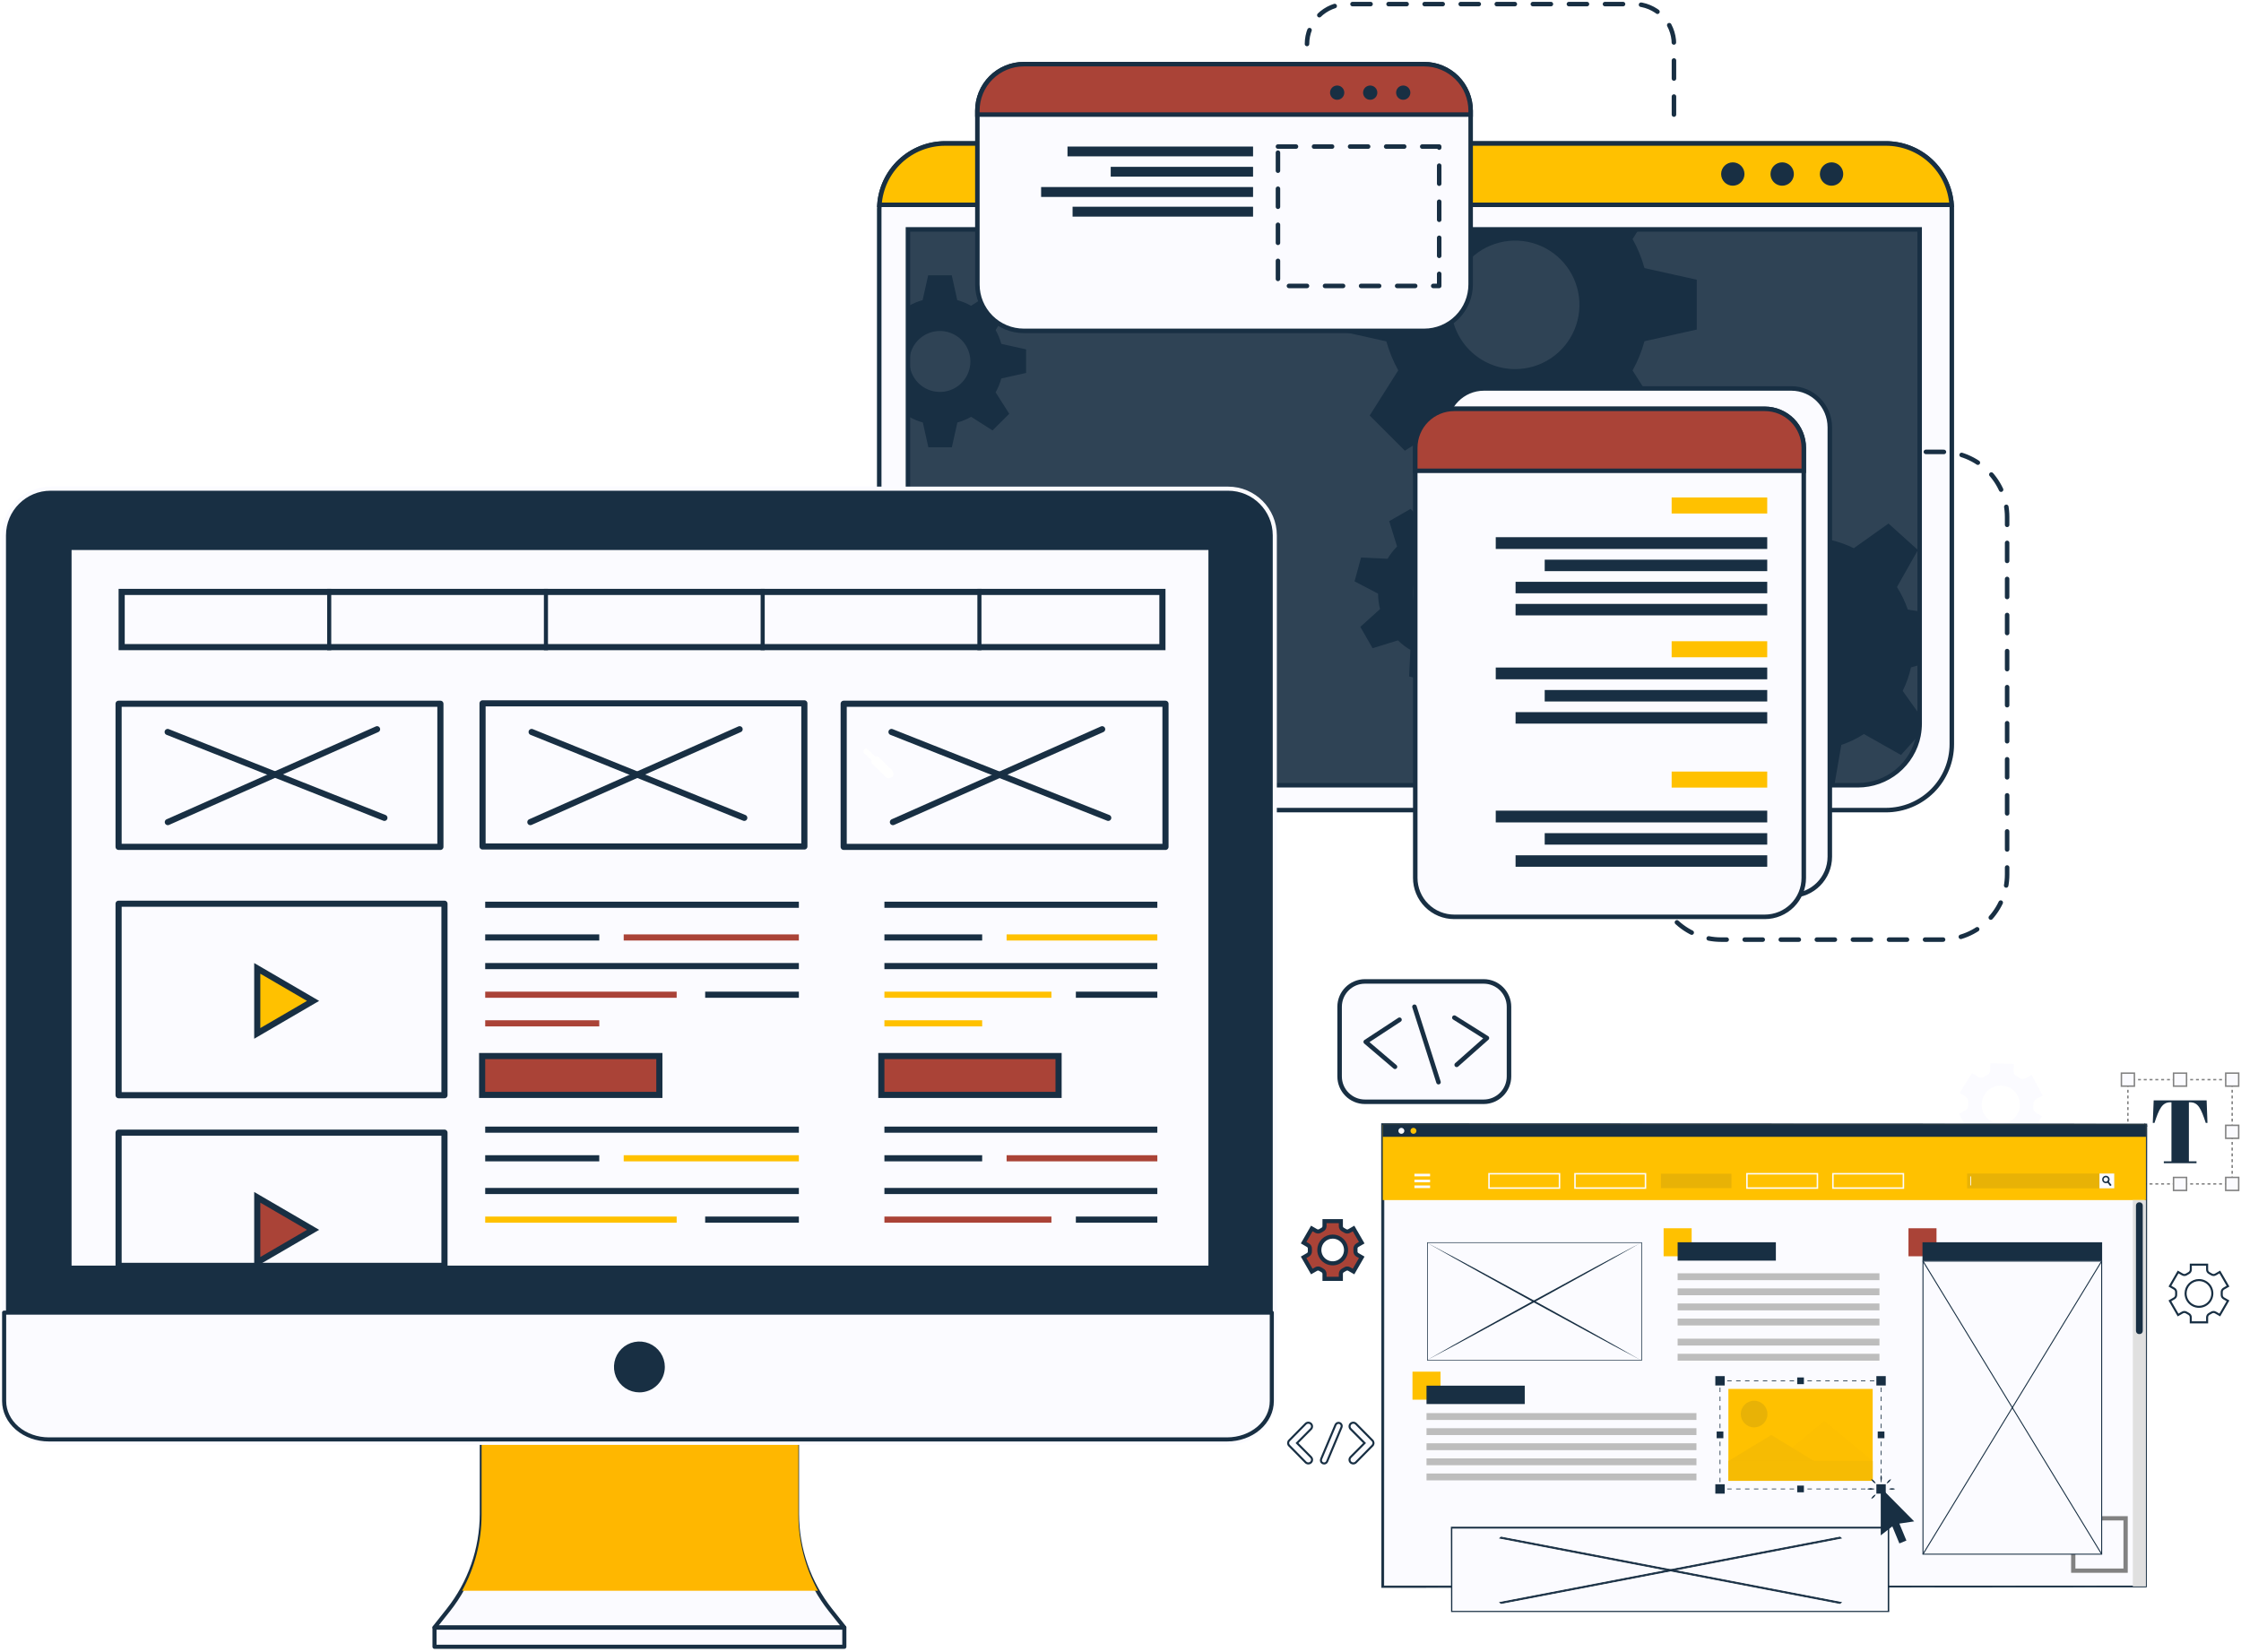 <svg width="548" height="404" viewBox="0 0 548 404" fill="none" xmlns="http://www.w3.org/2000/svg">
<path d="M215 51.187V181.982C215 186.257 216.698 190.358 219.721 193.382C222.744 196.406 226.843 198.106 231.119 198.108H461.167C465.443 198.106 469.543 196.406 472.566 193.382C475.588 190.358 477.286 186.257 477.286 181.982V51.187C477.286 50.803 477.286 50.461 477.235 50.054C476.952 45.986 475.136 42.176 472.154 39.393C469.172 36.611 465.246 35.063 461.167 35.062H231.119C227.036 35.063 223.105 36.615 220.123 39.404C217.14 42.192 215.327 46.009 215.051 50.083C215.015 50.432 215 50.81 215 51.187Z" fill="#FBFBFF" stroke="#182F43" stroke-width="1.103" stroke-linecap="round" stroke-linejoin="round"/>
<path d="M469.44 56.098H222.024V176.918C222.024 180.926 223.616 184.769 226.449 187.602C229.283 190.436 233.126 192.027 237.133 192.027H454.324C458.331 192.027 462.174 190.436 465.008 187.602C467.841 184.769 469.433 180.926 469.433 176.918V56.098H469.44Z" fill="#182F43"/>
<path opacity="0.1" d="M222.016 56.098V176.918C221.995 180.903 223.557 184.733 226.359 187.567C229.161 190.4 232.974 192.004 236.958 192.027H454.498C458.483 192.004 462.295 190.4 465.097 187.567C467.899 184.733 469.461 180.903 469.44 176.918V56.098H222.016Z" fill="#FBFBFF"/>
<path d="M215.05 50.084H477.234C476.951 46.015 475.135 42.205 472.153 39.422C469.171 36.64 465.245 35.092 461.167 35.091H231.118C227.04 35.092 223.113 36.64 220.131 39.422C217.149 42.205 215.333 46.015 215.05 50.084Z" fill="#FFC100" stroke="#182F43" stroke-width="1.103" stroke-miterlimit="10"/>
<path d="M445.02 42.558C445.02 43.123 445.187 43.674 445.501 44.144C445.815 44.613 446.261 44.979 446.782 45.195C447.304 45.411 447.878 45.468 448.432 45.358C448.985 45.248 449.494 44.976 449.893 44.576C450.293 44.177 450.564 43.669 450.675 43.115C450.785 42.561 450.728 41.987 450.512 41.465C450.296 40.944 449.93 40.498 449.461 40.184C448.991 39.871 448.439 39.703 447.875 39.703C447.118 39.703 446.392 40.004 445.856 40.539C445.321 41.075 445.02 41.801 445.02 42.558Z" fill="#182F43"/>
<path d="M432.948 42.558C432.948 43.123 433.115 43.674 433.429 44.144C433.743 44.613 434.188 44.979 434.71 45.195C435.232 45.411 435.806 45.468 436.359 45.358C436.913 45.248 437.422 44.976 437.821 44.576C438.22 44.177 438.492 43.669 438.602 43.115C438.713 42.561 438.656 41.987 438.44 41.465C438.224 40.944 437.858 40.498 437.389 40.184C436.919 39.871 436.367 39.703 435.803 39.703C435.045 39.703 434.319 40.004 433.784 40.539C433.249 41.075 432.948 41.801 432.948 42.558Z" fill="#182F43"/>
<path d="M423.728 45.413C422.152 45.413 420.874 44.135 420.874 42.558C420.874 40.981 422.152 39.703 423.728 39.703C425.305 39.703 426.583 40.981 426.583 42.558C426.583 44.135 425.305 45.413 423.728 45.413Z" fill="#182F43"/>
<path d="M222.025 56.098V176.918C222.025 180.926 223.617 184.769 226.45 187.602C229.284 190.436 233.127 192.027 237.134 192.027H454.325C457.823 192.027 461.212 190.813 463.914 188.593C466.616 186.373 468.465 183.284 469.144 179.853V179.81C469.329 178.852 469.421 177.879 469.42 176.904V56.098H222.025Z" stroke="#182F43" stroke-width="1.103" stroke-miterlimit="10"/>
<path d="M222.256 74.781C223.315 74.186 224.442 73.72 225.612 73.394L226.97 67.328H232.738L234.082 73.394C235.258 73.714 236.39 74.18 237.452 74.781L242.66 71.447L246.735 75.507L243.459 80.716C244.059 81.778 244.525 82.91 244.847 84.086L250.912 85.43V91.197L244.847 92.556C244.529 93.738 244.063 94.875 243.459 95.941L246.793 101.185L242.711 105.26L237.474 101.926C236.414 102.528 235.285 102.996 234.111 103.321L232.76 109.379H227.014L225.663 103.321C224.492 102.993 223.365 102.525 222.307 101.926L222.038 102.101V74.636L222.256 74.781ZM229.839 95.846C231.314 95.846 232.755 95.409 233.981 94.59C235.207 93.77 236.162 92.606 236.726 91.244C237.29 89.882 237.437 88.383 237.149 86.937C236.86 85.491 236.15 84.163 235.107 83.121C234.064 82.079 232.735 81.37 231.289 81.083C229.843 80.796 228.344 80.945 226.982 81.51C225.621 82.075 224.457 83.032 223.639 84.258C222.821 85.485 222.385 86.926 222.387 88.401C222.387 89.379 222.58 90.348 222.954 91.252C223.329 92.156 223.878 92.977 224.57 93.668C225.262 94.36 226.084 94.908 226.988 95.282C227.892 95.655 228.861 95.847 229.839 95.846Z" fill="#182F43"/>
<path d="M326.204 80.628V68.468L338.988 65.628C339.678 63.158 340.653 60.776 341.894 58.531L340.347 56.098H400.71L399.221 58.466C400.476 60.701 401.452 63.082 402.126 65.555L414.918 68.403V80.592L402.126 83.446C401.452 85.938 400.477 88.339 399.221 90.594L406.245 101.642L397.637 110.243L386.596 103.211C384.356 104.471 381.974 105.459 379.499 106.153L376.652 118.902H364.521L361.659 106.124C359.193 105.427 356.818 104.439 354.584 103.182L343.535 110.214L334.935 101.613L341.916 90.565C340.678 88.324 339.703 85.947 339.01 83.483L326.204 80.628ZM370.514 90.26C373.621 90.26 376.659 89.338 379.243 87.612C381.826 85.885 383.84 83.432 385.029 80.561C386.219 77.69 386.53 74.531 385.924 71.483C385.317 68.435 383.821 65.635 381.624 63.438C379.426 61.241 376.627 59.744 373.579 59.138C370.531 58.532 367.372 58.843 364.501 60.032C361.63 61.221 359.176 63.235 357.45 65.819C355.723 68.403 354.802 71.441 354.802 74.548C354.801 76.612 355.207 78.655 355.996 80.562C356.785 82.469 357.942 84.201 359.402 85.66C360.861 87.119 362.593 88.277 364.5 89.066C366.406 89.855 368.45 90.261 370.514 90.26Z" fill="#182F43"/>
<path d="M406.884 164.127L406.368 154.473L416.37 151.655C416.835 149.671 417.522 147.746 418.419 145.916L412.375 137.432L418.854 130.248L427.905 135.333C429.635 134.244 431.485 133.359 433.419 132.696L435.147 122.439L444.794 121.996L447.583 132.028C449.571 132.473 451.497 133.156 453.322 134.061L461.799 128.025L468.997 134.497L463.869 143.555C464.968 145.278 465.856 147.127 466.513 149.061L469.419 149.541V162.616L467.298 163.212C466.858 165.202 466.177 167.131 465.271 168.957L469.44 174.805L469.164 179.81V179.853L464.857 184.626L455.792 179.505C454.065 180.615 452.208 181.511 450.264 182.17L448.564 192.02L448.484 192.434L438.838 192.943L438.583 192.02L436.048 182.919C434.052 182.472 432.116 181.789 430.281 180.885L421.818 186.914L414.627 180.449L419.712 171.384C418.622 169.663 417.747 167.817 417.104 165.885L406.884 164.127ZM432.503 149.054C434.156 147.216 436.316 145.91 438.711 145.3C441.106 144.69 443.629 144.804 445.959 145.628C448.289 146.452 450.323 147.948 451.802 149.928C453.282 151.907 454.141 154.281 454.271 156.75C454.401 159.218 453.796 161.669 452.533 163.793C451.27 165.918 449.405 167.619 447.174 168.684C444.944 169.748 442.447 170.127 440.001 169.772C437.555 169.417 435.27 168.345 433.433 166.691C430.981 164.476 429.507 161.379 429.332 158.079C429.158 154.779 430.298 151.545 432.503 149.083V149.054Z" fill="#182F43"/>
<path d="M337.464 148.949C337.155 147.712 336.991 146.444 336.977 145.169L331.236 142.165L332.823 136.343L339.303 136.643C339.959 135.555 340.74 134.547 341.629 133.639L339.712 127.444L344.941 124.44L349.317 129.211C350.552 128.913 351.816 128.752 353.086 128.73L356.092 122.992L361.91 124.572L361.604 131.056C362.692 131.711 363.701 132.492 364.609 133.381L370.812 131.464L373.818 136.685L369.009 141.054C369.32 142.285 369.479 143.551 369.484 144.821L375.236 147.825L373.649 153.641L367.158 153.335C366.514 154.429 365.737 155.438 364.843 156.339L366.773 162.504L361.537 165.508L357.186 160.773C355.949 161.085 354.68 161.244 353.405 161.248L350.399 166.992L344.581 165.412L344.839 159.872L344.881 158.923C343.777 158.273 342.756 157.492 341.84 156.598L335.642 158.52L333.082 154.05L332.649 153.293L337.464 148.949ZM351.211 152.482C352.703 152.893 354.284 152.852 355.752 152.364C357.221 151.876 358.512 150.963 359.461 149.741C360.41 148.519 360.975 147.042 361.083 145.499C361.192 143.956 360.839 142.415 360.07 141.072C359.301 139.729 358.151 138.645 356.765 137.956C355.378 137.268 353.819 137.007 352.284 137.206C350.749 137.404 349.307 138.055 348.143 139.073C346.978 140.092 346.142 141.434 345.741 142.928C345.206 144.92 345.481 147.042 346.506 148.832C347.531 150.621 349.222 151.934 351.211 152.482Z" fill="#182F43"/>
<path d="M194.89 370.25V344.078H117.818V370.25C117.805 378.775 114.92 387.046 109.626 393.729L106.252 397.979H206.456L203.081 393.729C197.788 387.046 194.902 378.775 194.89 370.25Z" fill="#FBFBFF" stroke="#182F43" stroke-linecap="round" stroke-linejoin="round"/>
<path d="M113 389H200C196.877 383.328 195.237 376.95 195.236 370.466V344H117.764V370.466C117.763 376.95 116.123 383.328 113 389Z" fill="#FFB700"/>
<path d="M300.309 119.5H12.385C6.077 119.5 0.963 124.614 0.963 130.922V341.414C0.963 347.722 6.077 352.836 12.385 352.836H300.309C306.617 352.836 311.731 347.722 311.731 341.414V130.922C311.731 124.614 306.617 119.5 300.309 119.5Z" fill="#182F43" stroke="#FBFBFF" stroke-linecap="round" stroke-linejoin="round"/>
<path d="M1 321H311V342.621C311 345.109 309.848 347.494 307.799 349.253C305.749 351.012 302.969 352 300.07 352H11.943C9.044 352 6.264 351.012 4.214 349.253C2.164 347.494 1.013 345.109 1.013 342.621V321H1Z" fill="#FBFBFF" stroke="#182F43" stroke-linecap="round" stroke-linejoin="round"/>
<path d="M296 134H17V310H296V134Z" fill="#FBFBFF" stroke="#182F43" stroke-linecap="round" stroke-linejoin="round"/>
<path d="M162.074 334.278C162.074 333.147 161.738 332.041 161.11 331.101C160.482 330.161 159.589 329.428 158.544 328.995C157.499 328.562 156.349 328.449 155.24 328.669C154.13 328.89 153.111 329.435 152.312 330.234C151.512 331.034 150.967 332.053 150.747 333.162C150.526 334.272 150.639 335.422 151.072 336.467C151.505 337.511 152.238 338.405 153.178 339.033C154.119 339.661 155.224 339.997 156.355 339.997C157.872 339.997 159.326 339.394 160.399 338.322C161.471 337.249 162.074 335.795 162.074 334.278Z" fill="#182F43" stroke="#182F43" stroke-linecap="round" stroke-linejoin="round"/>
<path d="M206.468 398.032H106.252V402.708H206.468V398.032Z" fill="#FBFBFF" stroke="#182F43" stroke-linecap="round" stroke-linejoin="round"/>
<path d="M107.693 172.097H29V207.097H107.693V172.097Z" fill="#FBFBFF" stroke="#182F43" stroke-width="1.5" stroke-linecap="round" stroke-linejoin="round"/>
<path d="M41 179L94 200" stroke="#182F43" stroke-width="1.5" stroke-linecap="round"/>
<path d="M41.038 201.039L92.207 178.329" stroke="#182F43" stroke-width="1.5" stroke-linecap="round"/>
<path d="M196.693 172H118V207H196.693V172Z" fill="#FBFBFF" stroke="#182F43" stroke-width="1.5" stroke-linecap="round" stroke-linejoin="round"/>
<path d="M130 179L182 200" stroke="#182F43" stroke-width="1.5" stroke-linecap="round"/>
<path d="M129.692 201.039L180.861 178.329" stroke="#182F43" stroke-width="1.5" stroke-linecap="round"/>
<path d="M285 172.098H206.308V207.098H285V172.098Z" fill="#FBFBFF" stroke="#182F43" stroke-width="1.5" stroke-linecap="round" stroke-linejoin="round"/>
<path d="M218 179L271 200" stroke="#182F43" stroke-width="1.5" stroke-linecap="round"/>
<path d="M218.346 201.039L269.514 178.329" stroke="#182F43" stroke-width="1.5" stroke-linecap="round"/>
<path d="M214.929 185.182C214.813 185.07 214.668 184.993 214.511 184.961C214.353 184.929 214.19 184.943 214.04 185.002L212.147 183.224C212.05 183.13 211.921 183.077 211.786 183.077C211.651 183.077 211.522 183.13 211.425 183.224L211.258 183.405C211.166 183.505 211.114 183.636 211.114 183.772C211.114 183.908 211.166 184.039 211.258 184.139L213.125 185.891C213.07 186.05 213.061 186.222 213.1 186.386C213.139 186.55 213.224 186.7 213.344 186.818L216.564 189.973C216.777 190.184 217.064 190.302 217.363 190.302C217.662 190.302 217.949 190.184 218.161 189.973C218.372 189.761 218.49 189.474 218.49 189.175C218.49 188.876 218.372 188.589 218.161 188.376L214.929 185.182Z" fill="white"/>
<line x1="80.5" y1="144" x2="80.5" y2="159" stroke="#182F43"/>
<line x1="133.5" y1="144" x2="133.5" y2="159" stroke="#182F43"/>
<line x1="186.5" y1="144" x2="186.5" y2="159" stroke="#182F43"/>
<line x1="239.5" y1="144" x2="239.5" y2="159" stroke="#182F43"/>
<rect x="29.75" y="144.75" width="254.5" height="13.5" stroke="#182F43" stroke-width="1.5"/>
<path d="M108.689 221H29V267.823H108.689V221Z" fill="#FBFBFF" stroke="#182F43" stroke-width="1.5" stroke-linecap="round" stroke-linejoin="round"/>
<path d="M62.909 252.713L62.909 236.811L76.556 244.762L62.909 252.713Z" fill="#FFC100" stroke="#182F43" stroke-width="1.5"/>
<path d="M108.689 276.983H29V309.556H108.689V276.983Z" fill="#FBFBFF" stroke="#182F43" stroke-width="1.5" stroke-linecap="round" stroke-linejoin="round"/>
<path d="M62.909 308.697L62.909 292.795L76.556 300.746L62.909 308.697Z" fill="#AA4337" stroke="#182F43" stroke-width="1.5"/>
<line x1="118.649" y1="276.25" x2="195.35" y2="276.25" stroke="#182F43" stroke-width="1.5"/>
<line x1="216.268" y1="276.25" x2="283.007" y2="276.25" stroke="#182F43" stroke-width="1.5"/>
<line x1="118.649" y1="283.25" x2="146.54" y2="283.25" stroke="#182F43" stroke-width="1.5"/>
<line x1="216.268" y1="283.25" x2="240.174" y2="283.25" stroke="#182F43" stroke-width="1.5"/>
<line x1="118.649" y1="298.25" x2="165.467" y2="298.25" stroke="#FFC100" stroke-width="1.5"/>
<line x1="216.268" y1="298.25" x2="257.108" y2="298.25" stroke="#AA4337" stroke-width="1.5"/>
<line x1="172.439" y1="298.25" x2="195.35" y2="298.25" stroke="#182F43" stroke-width="1.5"/>
<line x1="263.085" y1="298.25" x2="283.007" y2="298.25" stroke="#182F43" stroke-width="1.5"/>
<line x1="152.517" y1="283.25" x2="195.349" y2="283.25" stroke="#FFC100" stroke-width="1.5"/>
<line x1="246.151" y1="283.25" x2="283.007" y2="283.25" stroke="#AA4337" stroke-width="1.5"/>
<line x1="118.649" y1="291.25" x2="195.35" y2="291.25" stroke="#182F43" stroke-width="1.5"/>
<line x1="216.268" y1="291.25" x2="283.007" y2="291.25" stroke="#182F43" stroke-width="1.5"/>
<line x1="118.649" y1="221.25" x2="195.35" y2="221.25" stroke="#182F43" stroke-width="1.5"/>
<line x1="118.649" y1="229.25" x2="146.54" y2="229.25" stroke="#182F43" stroke-width="1.5"/>
<line x1="118.649" y1="250.25" x2="146.54" y2="250.25" stroke="#AA4337" stroke-width="1.5"/>
<line x1="118.649" y1="243.25" x2="165.467" y2="243.25" stroke="#AA4337" stroke-width="1.5"/>
<line x1="172.439" y1="243.25" x2="195.35" y2="243.25" stroke="#182F43" stroke-width="1.5"/>
<line x1="152.517" y1="229.25" x2="195.349" y2="229.25" stroke="#AA4337" stroke-width="1.5"/>
<line x1="118.649" y1="236.25" x2="195.35" y2="236.25" stroke="#182F43" stroke-width="1.5"/>
<rect x="117.899" y="258.25" width="43.337" height="9.5" fill="#AA4337" stroke="#182F43" stroke-width="1.5"/>
<line x1="216.269" y1="221.25" x2="283.008" y2="221.25" stroke="#182F43" stroke-width="1.5"/>
<line x1="216.269" y1="229.25" x2="240.175" y2="229.25" stroke="#182F43" stroke-width="1.5"/>
<line x1="216.269" y1="250.25" x2="240.175" y2="250.25" stroke="#FFC100" stroke-width="1.5"/>
<line x1="216.269" y1="243.25" x2="257.109" y2="243.25" stroke="#FFC100" stroke-width="1.5"/>
<line x1="263.086" y1="243.25" x2="283.008" y2="243.25" stroke="#182F43" stroke-width="1.5"/>
<line x1="246.151" y1="229.25" x2="283.007" y2="229.25" stroke="#FFC100" stroke-width="1.5"/>
<line x1="216.269" y1="236.25" x2="283.008" y2="236.25" stroke="#182F43" stroke-width="1.5"/>
<rect x="215.519" y="258.25" width="43.337" height="9.5" fill="#AA4337" stroke="#182F43" stroke-width="1.5"/>
<path d="M470.943 110.504H474.88C479.105 110.504 483.156 112.182 486.144 115.17C489.131 118.157 490.81 122.209 490.81 126.434V213.848C490.81 218.073 489.131 222.124 486.144 225.112C483.156 228.099 479.105 229.778 474.88 229.778H420.865C416.64 229.778 412.589 228.099 409.601 225.112C406.614 222.124 404.935 218.073 404.935 213.848" stroke="#182F43" stroke-width="1.103" stroke-linecap="round" stroke-linejoin="round" stroke-dasharray="4.41 4.41"/>
<path d="M409.337 28.022V10.755C409.337 8.172 408.312 5.694 406.487 3.865C404.663 2.036 402.187 1.006 399.603 1H329.361C326.774 1 324.292 2.028 322.463 3.857C320.633 5.687 319.606 8.168 319.606 10.755" stroke="#182F43" stroke-width="1.103" stroke-linecap="round" stroke-linejoin="round" stroke-dasharray="4.41 4.41"/>
<path d="M362.873 94.992H438.03C443.233 94.992 447.451 99.248 447.451 104.498V209.486C447.451 214.736 443.233 218.992 438.03 218.992H362.873C357.669 218.992 353.451 214.736 353.451 209.486V104.498C353.451 99.248 357.669 94.992 362.873 94.992Z" fill="#FBFBFF" stroke="#182F43" stroke-width="1.103" stroke-miterlimit="10"/>
<path d="M346.077 109.502V214.677C346.076 215.928 346.322 217.167 346.8 218.323C347.278 219.48 347.979 220.53 348.864 221.415C349.748 222.3 350.798 223.003 351.954 223.482C353.11 223.961 354.349 224.207 355.6 224.207H431.566C432.817 224.206 434.055 223.959 435.21 223.479C436.365 223 437.414 222.298 438.298 221.413C439.182 220.528 439.882 219.477 440.36 218.322C440.838 217.166 441.083 215.927 441.082 214.677V109.502C441.082 106.978 440.08 104.557 438.295 102.771C436.511 100.986 434.091 99.981 431.566 99.98H355.6C353.075 99.98 350.652 100.983 348.866 102.769C347.08 104.555 346.077 106.977 346.077 109.502Z" fill="#FBFBFF" stroke="#182F43" stroke-width="1.103" stroke-linecap="round" stroke-linejoin="round"/>
<path d="M346.077 109.502V115.132H441.082V109.502C441.082 106.978 440.08 104.557 438.295 102.771C436.511 100.986 434.091 99.981 431.566 99.98H355.6C353.075 99.98 350.652 100.983 348.866 102.769C347.08 104.555 346.077 106.977 346.077 109.502Z" fill="#AA4337" stroke="#182F43" stroke-width="1.103" stroke-miterlimit="10"/>
<path d="M408.772 121.654H432.147V125.577H408.772V121.654Z" fill="#FFC100"/>
<path d="M408.772 156.806H432.147V160.728H408.772V156.806Z" fill="#FFC100"/>
<path d="M408.772 188.679H432.147V192.601H408.772V188.679Z" fill="#FFC100"/>
<path d="M365.762 131.366H432.147V134.243H365.762V131.366Z" fill="#182F43"/>
<path d="M377.733 136.865H432.147V139.669H377.733V136.865Z" fill="#182F43"/>
<path d="M370.607 142.277H432.147V145.081H370.607V142.277Z" fill="#182F43"/>
<path d="M370.607 147.681H432.147V150.485H370.607V147.681Z" fill="#182F43"/>
<path d="M365.762 163.241H432.147V166.118H365.762V163.241Z" fill="#182F43"/>
<path d="M377.733 168.739H432.147V171.543H377.733V168.739Z" fill="#182F43"/>
<path d="M370.607 174.15H432.147V176.954H370.607V174.15Z" fill="#182F43"/>
<path d="M365.762 198.239H432.147V201.116H365.762V198.239Z" fill="#182F43"/>
<path d="M377.733 203.744H432.147V206.548H377.733V203.744Z" fill="#182F43"/>
<path d="M370.607 209.156H432.147V211.96H370.607V209.156Z" fill="#182F43"/>
<path d="M238.999 27.049V69.558C238.999 71.049 239.293 72.526 239.864 73.904C240.435 75.282 241.272 76.534 242.327 77.588C243.382 78.643 244.635 79.479 246.013 80.049C247.391 80.619 248.869 80.912 250.36 80.911H348.263C349.755 80.912 351.232 80.619 352.61 80.049C353.989 79.479 355.241 78.643 356.296 77.588C357.351 76.534 358.188 75.282 358.759 73.904C359.33 72.526 359.624 71.049 359.624 69.558V27.049C359.622 24.037 358.425 21.148 356.294 19.018C354.164 16.888 351.276 15.69 348.263 15.688H250.36C247.347 15.688 244.457 16.885 242.327 19.016C240.196 21.146 238.999 24.036 238.999 27.049Z" fill="#FBFBFF" stroke="#182F43" stroke-width="1.103" stroke-miterlimit="10"/>
<path d="M238.999 27.049V28.023H359.624V27.049C359.622 24.037 358.425 21.148 356.294 19.018C354.164 16.888 351.276 15.69 348.263 15.688H250.36C247.347 15.688 244.457 16.885 242.327 19.016C240.196 21.146 238.999 24.036 238.999 27.049Z" fill="#AA4337" stroke="#182F43" stroke-width="1.103" stroke-miterlimit="10"/>
<path d="M341.899 23.888C342.143 24.132 342.454 24.298 342.792 24.366C343.13 24.434 343.481 24.399 343.8 24.267C344.119 24.136 344.391 23.912 344.583 23.625C344.775 23.339 344.877 23.001 344.877 22.656C344.877 22.311 344.775 21.974 344.583 21.687C344.391 21.401 344.119 21.177 343.8 21.045C343.481 20.914 343.13 20.879 342.792 20.947C342.454 21.015 342.143 21.181 341.899 21.425C341.575 21.753 341.393 22.195 341.393 22.656C341.393 23.117 341.575 23.56 341.899 23.888Z" fill="#182F43"/>
<path d="M333.822 23.888C334.066 24.132 334.377 24.298 334.715 24.366C335.053 24.434 335.404 24.399 335.723 24.267C336.041 24.136 336.314 23.912 336.506 23.625C336.697 23.339 336.8 23.001 336.8 22.656C336.8 22.311 336.697 21.974 336.506 21.687C336.314 21.401 336.041 21.177 335.723 21.045C335.404 20.914 335.053 20.879 334.715 20.947C334.377 21.015 334.066 21.181 333.822 21.425C333.498 21.753 333.316 22.195 333.316 22.656C333.316 23.117 333.498 23.56 333.822 23.888Z" fill="#182F43"/>
<path d="M325.745 23.888C325.989 24.132 326.299 24.298 326.638 24.366C326.976 24.434 327.327 24.399 327.645 24.267C327.964 24.136 328.237 23.912 328.429 23.625C328.62 23.339 328.723 23.001 328.723 22.656C328.723 22.311 328.62 21.974 328.429 21.687C328.237 21.401 327.964 21.177 327.645 21.045C327.327 20.914 326.976 20.879 326.638 20.947C326.299 21.015 325.989 21.181 325.745 21.425C325.421 21.753 325.239 22.195 325.239 22.656C325.239 23.117 325.421 23.56 325.745 23.888Z" fill="#182F43"/>
<path d="M312.503 35.839H351.932V69.921H312.503V35.839Z" stroke="#182F43" stroke-width="1.103" stroke-linecap="round" stroke-linejoin="round" stroke-dasharray="4.41 4.41"/>
<path d="M261.039 35.839H306.417V38.236H261.039V35.839Z" fill="#182F43"/>
<path d="M271.608 40.801H306.417V43.191H271.608V40.801Z" fill="#182F43"/>
<path d="M254.589 45.74H306.417V48.159H254.589V45.74Z" fill="#182F43"/>
<path d="M262.281 50.555H306.417V52.974H262.281V50.555Z" fill="#182F43"/>
<g filter="url(#filter0_d_1024_5585)">
<path d="M331.783 238H360.798C364.223 238 367 240.777 367 244.202V261.231C367 264.656 364.223 267.433 360.798 267.433H331.783C328.358 267.433 325.581 264.656 325.581 261.231V244.202C325.581 240.777 328.358 238 331.783 238Z" fill="#FBFBFF" stroke="#182F43" stroke-width="1.103" stroke-linecap="round" stroke-linejoin="round"/>
<path d="M353.637 246.853L361.605 251.848L354.207 258.402" stroke="#182F43" stroke-width="1.103" stroke-linecap="round" stroke-linejoin="round"/>
<path d="M339.124 258.877L331.963 252.78L340.226 247.366" stroke="#182F43" stroke-width="1.103" stroke-linecap="round" stroke-linejoin="round"/>
<path d="M349.762 262.637L343.883 244.192" stroke="#182F43" stroke-width="1.103" stroke-linecap="round" stroke-linejoin="round"/>
</g>
<path d="M496.312 277.877L499.325 273.019L497.828 272.1C497.616 271.965 497.445 271.773 497.336 271.546C497.227 271.32 497.183 271.067 497.21 270.817C497.233 270.539 497.241 270.26 497.235 269.981C497.23 269.726 497.294 269.475 497.423 269.254C497.551 269.033 497.737 268.853 497.962 268.731L499.506 267.907L496.803 262.867L495.262 263.692C495.045 263.81 494.8 263.866 494.553 263.853C494.306 263.84 494.067 263.759 493.863 263.619C493.616 263.442 493.358 263.282 493.089 263.139C492.87 263.023 492.687 262.848 492.561 262.634C492.435 262.419 492.371 262.174 492.377 261.926L492.432 260.178L486.72 260L486.673 261.748C486.664 261.996 486.587 262.236 486.451 262.443C486.314 262.651 486.123 262.816 485.899 262.921C485.764 262.983 485.63 263.049 485.499 263.118L485.114 263.339C484.903 263.468 484.661 263.537 484.414 263.537C484.167 263.537 483.925 263.468 483.715 263.339L482.218 262.409L479.202 267.267L480.703 268.197C480.914 268.332 481.084 268.523 481.194 268.749C481.304 268.975 481.349 269.227 481.324 269.476C481.3 269.753 481.29 270.031 481.295 270.308C481.303 270.561 481.241 270.811 481.116 271.031C480.991 271.251 480.808 271.432 480.586 271.555L479.042 272.383L481.745 277.423L483.29 276.595C483.514 276.477 483.767 276.425 484.02 276.443C484.273 276.461 484.515 276.549 484.721 276.696C484.951 276.851 485.188 276.997 485.43 277.132C485.652 277.248 485.838 277.424 485.967 277.64C486.095 277.855 486.161 278.102 486.157 278.353L486.102 280.119L491.818 280.297L491.872 278.542C491.882 278.292 491.961 278.049 492.101 277.841C492.241 277.633 492.436 277.468 492.664 277.365C492.791 277.303 492.919 277.241 493.028 277.172C493.137 277.103 493.271 277.038 493.391 276.965C493.606 276.833 493.853 276.764 494.105 276.764C494.357 276.764 494.604 276.833 494.819 276.965L496.312 277.877ZM491.992 273.949C491.197 274.52 490.243 274.828 489.264 274.828C488.285 274.829 487.33 274.523 486.534 273.953C485.738 273.383 485.141 272.578 484.826 271.651C484.511 270.724 484.494 269.722 484.778 268.785C485.062 267.848 485.633 267.024 486.41 266.428C487.187 265.833 488.131 265.495 489.109 265.464C490.088 265.432 491.051 265.708 491.865 266.252C492.679 266.797 493.301 267.582 493.645 268.499C494.007 269.463 494.041 270.519 493.742 271.504C493.444 272.49 492.828 273.349 491.992 273.949Z" fill="#FBFBFF"/>
<path d="M319.84 304.504C319.993 304.593 320.117 304.723 320.2 304.879C320.283 305.035 320.32 305.211 320.309 305.387C320.309 305.485 320.309 305.583 320.309 305.681C320.309 305.78 320.309 305.881 320.309 305.979C320.321 306.155 320.284 306.33 320.202 306.485C320.119 306.641 319.996 306.77 319.844 306.859L318.779 307.473L320.781 310.943L321.846 310.329C321.999 310.241 322.173 310.197 322.349 310.204C322.525 310.21 322.696 310.266 322.842 310.365C323.009 310.47 323.18 310.572 323.358 310.663C323.516 310.741 323.649 310.862 323.742 311.012C323.836 311.161 323.886 311.333 323.888 311.51V312.734H327.885V311.51C327.886 311.334 327.935 311.162 328.027 311.013C328.12 310.863 328.251 310.742 328.408 310.663C328.586 310.572 328.772 310.47 328.924 310.365C329.071 310.266 329.242 310.21 329.419 310.204C329.595 310.197 329.77 310.241 329.923 310.329L330.988 310.943L332.99 307.473L331.922 306.855C331.77 306.766 331.646 306.637 331.564 306.482C331.482 306.326 331.445 306.151 331.457 305.976C331.457 305.878 331.457 305.78 331.457 305.681C331.457 305.583 331.457 305.485 331.457 305.387C331.445 305.211 331.483 305.035 331.565 304.879C331.648 304.723 331.773 304.593 331.926 304.504L332.99 303.89L330.988 300.42L329.927 301.034C329.774 301.121 329.599 301.164 329.423 301.158C329.247 301.152 329.075 301.098 328.928 301.001C328.761 300.892 328.589 300.791 328.412 300.7C328.254 300.621 328.121 300.501 328.028 300.351C327.935 300.202 327.886 300.029 327.885 299.853V298.625H323.888V299.85C323.887 300.025 323.837 300.198 323.744 300.347C323.651 300.496 323.518 300.617 323.361 300.696C323.183 300.787 323.009 300.888 322.842 300.998C322.695 301.095 322.524 301.149 322.348 301.155C322.173 301.16 321.999 301.117 321.846 301.03L320.785 300.416L318.783 303.886L319.84 304.504ZM325.887 302.4C326.533 302.4 327.166 302.592 327.703 302.951C328.241 303.311 328.66 303.821 328.908 304.419C329.155 305.017 329.22 305.674 329.094 306.308C328.968 306.943 328.656 307.526 328.199 307.983C327.742 308.44 327.159 308.752 326.525 308.878C325.89 309.004 325.233 308.939 324.635 308.692C324.038 308.444 323.527 308.025 323.167 307.487C322.808 306.95 322.616 306.317 322.616 305.671C322.616 304.803 322.961 303.971 323.574 303.358C324.187 302.745 325.019 302.4 325.887 302.4Z" fill="#AA4337" stroke="#182F43"/>
<path d="M531.678 315.136C531.829 315.226 531.953 315.356 532.035 315.512C532.117 315.668 532.154 315.843 532.143 316.019C532.143 316.117 532.143 316.215 532.143 316.317C532.143 316.419 532.143 316.513 532.143 316.611C532.154 316.787 532.117 316.963 532.035 317.118C531.953 317.274 531.829 317.404 531.678 317.494L530.613 318.109L532.615 321.575L533.68 320.964C533.833 320.877 534.008 320.833 534.184 320.839C534.361 320.845 534.532 320.9 534.679 320.997C534.845 321.108 535.017 321.207 535.195 321.295C535.352 321.374 535.484 321.495 535.576 321.645C535.669 321.794 535.718 321.966 535.718 322.142V323.37H539.715V322.142C539.717 321.966 539.767 321.794 539.86 321.644C539.953 321.495 540.085 321.374 540.242 321.295C540.42 321.206 540.592 321.107 540.758 320.997C540.905 320.9 541.075 320.845 541.251 320.839C541.427 320.833 541.601 320.877 541.754 320.964L542.818 321.575L544.821 318.109L543.752 317.491C543.601 317.401 543.478 317.272 543.396 317.117C543.314 316.962 543.276 316.787 543.287 316.611C543.287 316.512 543.287 316.414 543.287 316.317C543.287 316.215 543.287 316.117 543.287 316.019C543.276 315.843 543.314 315.667 543.397 315.512C543.48 315.356 543.604 315.226 543.756 315.136L544.821 314.522L542.818 311.056L541.757 311.666C541.605 311.754 541.431 311.797 541.255 311.792C541.079 311.786 540.908 311.731 540.762 311.633C540.594 311.525 540.421 311.426 540.242 311.336C540.085 311.257 539.953 311.136 539.86 310.986C539.767 310.837 539.717 310.665 539.715 310.489V309.261H535.726V310.489C535.725 310.665 535.676 310.838 535.583 310.987C535.489 311.137 535.357 311.257 535.199 311.336C535.022 311.426 534.849 311.525 534.683 311.633C534.536 311.731 534.364 311.786 534.188 311.792C534.011 311.797 533.837 311.754 533.684 311.666L532.623 311.056L530.621 314.522L531.678 315.136ZM537.721 313.032C538.367 313.032 539 313.224 539.537 313.584C540.075 313.943 540.494 314.454 540.742 315.051C540.989 315.649 541.054 316.306 540.928 316.941C540.802 317.575 540.49 318.158 540.033 318.615C539.576 319.072 538.993 319.384 538.359 319.51C537.724 319.636 537.067 319.571 536.469 319.324C535.872 319.076 535.361 318.657 535.001 318.119C534.642 317.582 534.45 316.949 534.45 316.303C534.45 315.435 534.795 314.604 535.408 313.99C536.021 313.377 536.853 313.032 537.721 313.032V313.032Z" stroke="#182F43" stroke-width="0.5"/>
<path d="M546.023 289.7H545.489V289.348H545.667V289.17H546.023V289.7Z" fill="#828282"/>
<path d="M544.781 289.701H544.083V289.338H544.792L544.781 289.701ZM543.364 289.701H542.655V289.338H543.357L543.364 289.701ZM541.95 289.701H541.224V289.338H541.95V289.701ZM540.533 289.701H539.807V289.338H540.533V289.701ZM539.116 289.701H538.39V289.338H539.116V289.701ZM537.699 289.701H536.991V289.338H537.699V289.701ZM536.282 289.701H535.574V289.338H536.282V289.701ZM534.865 289.701H534.138V289.338H534.865V289.701ZM533.448 289.701H532.721V289.338H533.448V289.701ZM532.031 289.701H531.304V289.338H532.031V289.701ZM530.614 289.701H529.912V289.338H530.621L530.614 289.701ZM529.197 289.701H528.488V289.338H529.186L529.197 289.701ZM527.78 289.701H527.053V289.338H527.78V289.701ZM526.362 289.701H525.636V289.338H526.362V289.701ZM524.945 289.701H524.219V289.338H524.945V289.701ZM523.528 289.701H522.823V289.338H523.528V289.701ZM522.115 289.701H521.406V289.338H522.115V289.701Z" fill="#828282"/>
<path d="M520.697 289.7H520.163V289.17H520.519V289.348H520.697V289.7Z" fill="#828282"/>
<path d="M520.52 288.45H520.156V287.724H520.52V288.45ZM520.52 287.033H520.156V286.325H520.52V287.033ZM520.52 285.616H520.156V284.889H520.52V285.616ZM520.52 284.199H520.156V283.472H520.52V284.199ZM520.52 282.782H520.156V282.055H520.52V282.782ZM520.52 281.365H520.156V280.638H520.52V281.365ZM520.52 279.948H520.156V279.25H520.52V279.948ZM520.52 278.534H520.156V277.837H520.52V278.534ZM520.52 277.117H520.156V276.39H520.52V277.117ZM520.52 275.7H520.156V275.006H520.52V275.7ZM520.52 274.283H520.156V273.556H520.52V274.283ZM520.52 272.866H520.156V272.139H520.52V272.866ZM520.52 271.449H520.156V270.751H520.52V271.449ZM520.52 270.032H520.156V269.305H520.52V270.032ZM520.52 268.615H520.156V267.917H520.52V268.615ZM520.52 267.198H520.156V266.5H520.52V267.198ZM520.52 265.78H520.156V265.054H520.52V265.78Z" fill="#828282"/>
<path d="M520.519 264.374H520.163V263.844H520.697V264.2H520.519V264.374Z" fill="#828282"/>
<path d="M544.781 264.2H544.083V263.837H544.792L544.781 264.2ZM543.364 264.2H542.655V263.837H543.357L543.364 264.2ZM541.95 264.2H541.224V263.837H541.95V264.2ZM540.533 264.2H539.807V263.837H540.533V264.2ZM539.116 264.2H538.39V263.837H539.116V264.2ZM537.699 264.2H536.991V263.837H537.699V264.2ZM536.282 264.2H535.574V263.837H536.282V264.2ZM534.865 264.2H534.138V263.837H534.865V264.2ZM533.448 264.2H532.721V263.837H533.448V264.2ZM532.031 264.2H531.304V263.837H532.031V264.2ZM530.614 264.2H529.912V263.837H530.621L530.614 264.2ZM529.197 264.2H528.488V263.837H529.186L529.197 264.2ZM527.78 264.2H527.053V263.837H527.78V264.2ZM526.362 264.2H525.636V263.837H526.362V264.2ZM524.945 264.2H524.219V263.837H524.945V264.2ZM523.528 264.2H522.823V263.837H523.528V264.2ZM522.115 264.2H521.406V263.837H522.115V264.2Z" fill="#828282"/>
<path d="M546.023 264.374H545.667V264.2H545.489V263.844H546.023V264.374Z" fill="#828282"/>
<path d="M546.024 288.45H545.66V287.724H546.024V288.45ZM546.024 287.033H545.66V286.325H546.024V287.033ZM546.024 285.616H545.66V284.889H546.024V285.616ZM546.024 284.199H545.66V283.472H546.024V284.199ZM546.024 282.782H545.66V282.055H546.024V282.782ZM546.024 281.365H545.66V280.638H546.024V281.365ZM546.024 279.948H545.66V279.254H546.024V279.948ZM546.024 278.534H545.66V277.837H546.024V278.534ZM546.024 277.117H545.66V276.39H546.024V277.117ZM546.024 275.7H545.66V275.006H546.024V275.7ZM546.024 274.283H545.66V273.556H546.024V274.283ZM546.024 272.866H545.66V272.139H546.024V272.866ZM546.024 271.449H545.66V270.751H546.024V271.449ZM546.024 270.032H545.66V269.305H546.024V270.032ZM546.024 268.615H545.66V267.917H546.024V268.615ZM546.024 267.198H545.66V266.5H546.024V267.198ZM546.024 265.78H545.66V265.054H546.024V265.78Z" fill="#828282"/>
<path d="M521.933 287.936H518.754V291.115H521.933V287.936Z" fill="#FBFBFF"/>
<path d="M522.108 291.292H518.576V287.757H522.108V291.292ZM518.932 290.929H521.756V288.106H518.932V290.929Z" fill="#828282"/>
<path d="M521.944 275.185H518.765V278.364H521.944V275.185Z" fill="#FBFBFF"/>
<path d="M522.108 278.539H518.576V275.007H522.108V278.539ZM518.932 278.175H521.756V275.37H518.932V278.175Z" fill="#828282"/>
<path d="M521.944 262.431H518.765V265.61H521.944V262.431Z" fill="#FBFBFF"/>
<path d="M522.108 265.788H518.576V262.256H522.108V265.788ZM518.932 265.424H521.756V262.608H518.932V265.424Z" fill="#828282"/>
<path d="M547.448 287.936H544.269V291.115H547.448V287.936Z" fill="#FBFBFF"/>
<path d="M547.611 291.292H544.083V287.757H547.615L547.611 291.292ZM544.432 290.929H547.255V288.106H544.446L544.432 290.929Z" fill="#828282"/>
<path d="M547.448 275.185H544.269V278.364H547.448V275.185Z" fill="#FBFBFF"/>
<path d="M547.611 278.539H544.083V275.007H547.615L547.611 278.539ZM544.432 278.175H547.255V275.37H544.446L544.432 278.175Z" fill="#828282"/>
<path d="M547.448 262.431H544.269V265.61H547.448V262.431Z" fill="#FBFBFF"/>
<path d="M547.611 265.788H544.083V262.256H547.615L547.611 265.788ZM544.432 265.424H547.255V262.608H544.446L544.432 265.424Z" fill="#828282"/>
<path d="M534.698 262.431H531.519V265.61H534.698V262.431Z" fill="#FBFBFF"/>
<path d="M534.862 265.788H531.326V262.256H534.862V265.788ZM531.682 265.424H534.506V262.608H531.682V265.424Z" fill="#828282"/>
<path d="M534.683 287.936H531.504V291.115H534.683V287.936Z" fill="#FBFBFF"/>
<path d="M534.862 291.292H531.326V287.757H534.862V291.292ZM531.682 290.929H534.506V288.106H531.682V290.929Z" fill="#828282"/>
<path d="M539.799 274.6H539.381C538.197 271.01 537.517 269.556 535.523 269.556H535.257V283.996H537.121V284.454H529.128V283.992H530.992V269.556H530.708C528.71 269.556 527.965 271.202 526.842 274.603H526.428L526.646 269.095H539.596L539.799 274.6Z" fill="#182F43"/>
<path d="M320.581 356.326C320.708 356.452 320.795 356.612 320.831 356.788C320.867 356.963 320.85 357.145 320.782 357.311C320.715 357.477 320.599 357.619 320.451 357.719C320.303 357.819 320.128 357.873 319.949 357.874C319.703 357.876 319.466 357.784 319.288 357.616L315.258 353.524C315.24 353.518 315.223 353.507 315.211 353.492C315.198 353.477 315.189 353.46 315.185 353.441C315.172 353.429 315.157 353.419 315.142 353.412C315.124 353.375 315.11 353.336 315.102 353.295C315.09 353.29 315.08 353.282 315.073 353.272C315.065 353.262 315.06 353.25 315.058 353.237C315.058 353.208 315.058 353.168 315.029 353.154C315 353.139 315 353.095 315 353.081V352.979C315 352.95 315 352.936 315 352.892C315 352.848 315 352.837 315 352.823V352.721C315 352.692 315.029 352.678 315.029 352.663C315.029 352.649 315.029 352.594 315.058 352.55C315.087 352.507 315.058 352.55 315.058 352.521C315.058 352.492 315.102 352.42 315.127 352.391C315.127 352.383 315.13 352.375 315.136 352.37C315.141 352.365 315.149 352.361 315.156 352.361C315.177 352.322 315.207 352.288 315.243 352.263L319.277 348.172C319.451 348.006 319.683 347.913 319.923 347.913C320.164 347.913 320.396 348.006 320.57 348.172C320.655 348.257 320.722 348.357 320.768 348.468C320.814 348.578 320.837 348.697 320.837 348.817C320.837 348.937 320.814 349.055 320.768 349.166C320.722 349.277 320.655 349.377 320.57 349.462L317.166 352.892L320.581 356.326Z" fill="#FBFBFF" stroke="#182F43" stroke-width="0.5"/>
<path d="M330.268 356.326C330.141 356.452 330.054 356.612 330.018 356.788C329.983 356.963 330 357.145 330.067 357.311C330.135 357.477 330.25 357.619 330.399 357.719C330.547 357.819 330.722 357.873 330.901 357.874C331.146 357.876 331.383 357.784 331.562 357.616L335.592 353.524C335.61 353.518 335.626 353.507 335.639 353.492C335.652 353.477 335.66 353.46 335.664 353.441C335.678 353.429 335.692 353.419 335.708 353.412C335.726 353.375 335.739 353.336 335.748 353.295C335.759 353.29 335.769 353.282 335.777 353.272C335.785 353.262 335.79 353.25 335.791 353.237C335.791 353.208 335.791 353.168 335.821 353.154C335.85 353.139 335.85 353.095 335.85 353.081V352.979C335.85 352.95 335.85 352.936 335.85 352.892C335.85 352.848 335.85 352.837 335.85 352.823V352.721C335.85 352.692 335.821 352.678 335.821 352.663C335.821 352.649 335.821 352.594 335.791 352.55C335.762 352.507 335.791 352.55 335.791 352.521C335.791 352.492 335.748 352.42 335.722 352.391C335.722 352.383 335.719 352.375 335.714 352.37C335.708 352.365 335.701 352.361 335.693 352.361C335.673 352.322 335.643 352.288 335.606 352.263L331.573 348.172C331.399 348.006 331.167 347.913 330.926 347.913C330.685 347.913 330.454 348.006 330.279 348.172C330.195 348.257 330.127 348.357 330.082 348.468C330.036 348.578 330.012 348.697 330.012 348.817C330.012 348.937 330.036 349.055 330.082 349.166C330.127 349.277 330.195 349.377 330.279 349.462L333.684 352.892L330.268 356.326Z" fill="#FBFBFF" stroke="#182F43" stroke-width="0.5"/>
<path d="M323.068 356.784L326.586 348.427C326.627 348.331 326.686 348.244 326.761 348.171C326.836 348.097 326.925 348.04 327.022 348.001C327.119 347.962 327.223 347.943 327.328 347.944C327.433 347.946 327.536 347.968 327.632 348.009C327.821 348.091 327.969 348.245 328.045 348.436C328.12 348.628 328.117 348.841 328.035 349.03L324.518 357.413C324.455 357.553 324.353 357.672 324.224 357.756C324.095 357.84 323.945 357.885 323.791 357.885C323.693 357.887 323.595 357.868 323.504 357.831C323.405 357.793 323.314 357.736 323.238 357.662C323.161 357.589 323.101 357.5 323.06 357.402C323.019 357.304 322.999 357.199 323 357.092C323.002 356.986 323.025 356.881 323.068 356.784Z" fill="#FBFBFF" stroke="#182F43" stroke-width="0.5"/>
<path d="M524.753 275.08H338.129V387.954H524.753V275.08Z" fill="#FBFBFF"/>
<path d="M337.895 388.091V388.191H337.995H338.129L524.753 388.053H524.853L524.853 387.953L524.958 275.288L524.995 275.288L524.958 275.252L524.959 275.083V274.974V274.874H524.859L524.753 274.874L524.58 274.874L524.548 274.841L524.548 274.874L338.129 274.801H338.129H337.947H337.847V274.901L337.847 275.083L337.847 275.083L337.895 387.953V388.091ZM524.653 387.853L338.363 387.853L338.411 275.361L524.548 275.289L524.653 387.853Z" fill="#182F43" stroke="#182F43" stroke-width="0.2"/>
<path d="M524.753 275.08H338.129V293.47H524.753V275.08Z" fill="#FFC100"/>
<path d="M349.709 287.03H345.872V287.67H349.709V287.03Z" fill="#FBFBFF"/>
<path d="M349.709 289.9H345.872V290.54H349.709V289.9Z" fill="#FBFBFF"/>
<path d="M349.709 288.484H345.872V289.124H349.709V288.484Z" fill="#FBFBFF"/>
<path opacity="0.1" d="M517.006 286.976H481.03V290.598H517.006V286.976Z" fill="#182F43"/>
<path d="M517.006 286.976H513.384V290.598H517.006V286.976Z" fill="#FBFBFF"/>
<path d="M516.345 289.802L516.011 290.057L515.378 289.236L515.149 288.938C515.196 288.919 515.24 288.895 515.28 288.865C515.357 288.807 515.417 288.729 515.455 288.64L515.694 288.959L516.345 289.802Z" fill="#182F43"/>
<path d="M515.684 287.873C515.578 287.736 515.434 287.631 515.271 287.573C515.107 287.514 514.93 287.503 514.761 287.541C514.591 287.579 514.436 287.665 514.314 287.789C514.192 287.912 514.107 288.068 514.07 288.238C514.034 288.408 514.046 288.585 514.107 288.748C514.167 288.911 514.273 289.053 514.412 289.158C514.55 289.263 514.716 289.326 514.889 289.34C515.062 289.354 515.236 289.318 515.39 289.236C515.434 289.213 515.477 289.186 515.517 289.156C515.589 289.1 515.652 289.034 515.706 288.96C515.819 288.8 515.877 288.609 515.873 288.413C515.87 288.218 515.803 288.029 515.684 287.873ZM515.292 288.865C515.251 288.895 515.207 288.92 515.161 288.938C515.038 288.989 514.9 288.994 514.774 288.951C514.648 288.908 514.543 288.82 514.477 288.704C514.411 288.588 514.39 288.452 514.418 288.322C514.445 288.192 514.52 288.076 514.627 287.997C514.739 287.912 514.881 287.873 515.021 287.89C515.161 287.907 515.29 287.978 515.379 288.088C515.423 288.145 515.456 288.21 515.475 288.279C515.494 288.349 515.498 288.421 515.489 288.493C515.479 288.564 515.456 288.633 515.419 288.695C515.383 288.757 515.335 288.811 515.277 288.855L515.292 288.865Z" fill="#182F43"/>
<path d="M481.986 287.688H481.79V289.887H481.986V287.688Z" fill="#FBFBFF"/>
<path d="M381.532 290.722H363.931V286.849H381.532V290.722ZM364.294 290.359H381.168V287.212H364.294V290.359Z" fill="#FBFBFF"/>
<path d="M402.556 290.722H384.955V286.849H402.556V290.722ZM385.318 290.359H402.193V287.212H385.318V290.359Z" fill="#FBFBFF"/>
<path opacity="0.1" d="M423.398 287.03H406.16V290.544H423.398V287.03Z" fill="#182F43"/>
<path d="M444.604 290.722H427.003V286.849H444.604V290.722ZM427.366 290.359H444.241V287.212H427.366V290.359Z" fill="#FBFBFF"/>
<path d="M465.627 290.722H448.026V286.849H465.627V290.722ZM448.39 290.359H465.264V287.212H448.39V290.359Z" fill="#FBFBFF"/>
<path d="M524.753 275.08H338.129V278.001H524.753V275.08Z" fill="#182F43"/>
<path d="M340.451 276.54C340.451 276.684 340.408 276.824 340.328 276.944C340.248 277.063 340.135 277.157 340.002 277.212C339.869 277.267 339.723 277.281 339.582 277.253C339.441 277.225 339.312 277.156 339.21 277.054C339.108 276.952 339.039 276.823 339.011 276.682C338.983 276.541 338.997 276.395 339.052 276.262C339.107 276.129 339.201 276.016 339.32 275.936C339.44 275.856 339.58 275.813 339.724 275.813C339.917 275.813 340.101 275.89 340.238 276.026C340.374 276.163 340.451 276.347 340.451 276.54Z" fill="#182F43"/>
<path d="M343.409 276.54C343.409 276.684 343.366 276.824 343.286 276.944C343.206 277.063 343.093 277.157 342.96 277.212C342.827 277.267 342.681 277.281 342.54 277.253C342.399 277.225 342.27 277.156 342.168 277.054C342.066 276.952 341.997 276.823 341.969 276.682C341.941 276.541 341.955 276.395 342.01 276.262C342.065 276.129 342.159 276.016 342.278 275.936C342.398 275.856 342.538 275.813 342.682 275.813C342.875 275.813 343.059 275.89 343.196 276.026C343.332 276.163 343.409 276.347 343.409 276.54Z" fill="#FBFBFF"/>
<path d="M346.367 276.54C346.367 276.684 346.324 276.824 346.244 276.944C346.164 277.063 346.051 277.157 345.918 277.212C345.785 277.267 345.639 277.281 345.498 277.253C345.357 277.225 345.228 277.156 345.126 277.054C345.024 276.952 344.955 276.823 344.927 276.682C344.899 276.541 344.913 276.395 344.968 276.262C345.023 276.129 345.117 276.016 345.236 275.936C345.356 275.856 345.496 275.813 345.64 275.813C345.833 275.813 346.017 275.89 346.154 276.026C346.29 276.163 346.367 276.347 346.367 276.54Z" fill="#FFC100"/>
<path d="M524.75 293.473H521.545V387.957H524.75V293.473Z" fill="#E0E0E0"/>
<path d="M523.147 326.24C523.045 326.248 522.942 326.235 522.845 326.202C522.747 326.17 522.658 326.118 522.581 326.05C522.504 325.983 522.441 325.9 522.396 325.808C522.351 325.716 522.324 325.616 522.318 325.514V294.737C522.325 294.635 522.351 294.535 522.397 294.443C522.442 294.351 522.505 294.269 522.582 294.202C522.659 294.134 522.748 294.083 522.845 294.05C522.942 294.017 523.045 294.004 523.147 294.011C523.249 294.004 523.351 294.017 523.448 294.05C523.545 294.083 523.635 294.134 523.712 294.202C523.789 294.269 523.852 294.351 523.897 294.443C523.942 294.535 523.969 294.635 523.975 294.737V325.514C523.969 325.616 523.943 325.716 523.898 325.808C523.853 325.9 523.79 325.983 523.713 326.05C523.636 326.118 523.546 326.17 523.449 326.202C523.352 326.235 523.249 326.248 523.147 326.24Z" fill="#182F43"/>
<path d="M413.667 300.362H406.811V307.215H413.667V300.362Z" fill="#FFC100"/>
<path d="M473.542 300.362H466.686V307.215H473.542V300.362Z" fill="#AA4337"/>
<path d="M352.256 335.43H345.399V342.283H352.256V335.43Z" fill="#FFC100"/>
<path d="M506.458 370.77V384.617H520.306V370.77H506.458ZM507.504 383.571V371.816H519.259V383.571H507.504Z" fill="#828282"/>
<path d="M372.852 338.856H348.83V343.348H372.852V338.856Z" fill="#182F43"/>
<path d="M414.838 345.563H348.83V347.242H414.838V345.563Z" fill="#BDBDBD"/>
<path d="M414.838 349.255H348.83V350.934H414.838V349.255Z" fill="#BDBDBD"/>
<path d="M414.838 352.947H348.83V354.626H414.838V352.947Z" fill="#BDBDBD"/>
<path d="M414.838 356.639H348.83V358.317H414.838V356.639Z" fill="#BDBDBD"/>
<path d="M414.838 360.334H348.83V362.013H414.838V360.334Z" fill="#BDBDBD"/>
<path d="M434.259 303.788H410.237V308.279H434.259V303.788Z" fill="#182F43"/>
<path d="M459.592 311.375H410.237V313.054H459.592V311.375Z" fill="#BDBDBD"/>
<path d="M459.592 315.066H410.237V316.745H459.592V315.066Z" fill="#BDBDBD"/>
<path d="M459.592 318.759H410.237V320.438H459.592V318.759Z" fill="#BDBDBD"/>
<path d="M459.592 322.454H410.237V324.133H459.592V322.454Z" fill="#BDBDBD"/>
<path d="M459.592 327.363H410.237V329.042H459.592V327.363Z" fill="#BDBDBD"/>
<path d="M459.592 331.059H410.237V332.737H459.592V331.059Z" fill="#BDBDBD"/>
<path d="M514.041 303.788H470.111V308.359H514.041V303.788Z" fill="#182F43"/>
<path d="M513.933 308.399H470.235V380.065H513.933V308.399Z" fill="#FBFBFF"/>
<path d="M514.052 380.181H470.111V308.279H514.052V380.181ZM470.355 379.944H513.809V308.515H470.355V379.944Z" fill="#182F43"/>
<path d="M470.348 380.108L470.119 380.017L513.817 308.355L514.042 308.443L470.348 380.108Z" fill="#182F43"/>
<path d="M513.817 380.108L470.119 308.443L470.348 308.355L514.042 380.017L513.817 380.108Z" fill="#182F43"/>
<path d="M393.356 303.868H341V332.657H393.356V303.868Z" fill="#FBFBFF"/>
<path d="M349 332.737V332.664V303.803H349.069H401.512V332.737H401.425H349ZM349.164 303.948V332.588H401.342V303.944L349.164 303.948Z" fill="#182F43"/>
<path d="M349 303.948C353.404 306.256 357.779 308.617 362.15 310.979L375.231 318.097L388.246 325.292L394.732 328.925L401.189 332.588L394.601 329.093L388.039 325.55L374.958 318.432L361.946 311.234C357.626 308.821 353.295 306.405 349 303.948Z" fill="#182F43"/>
<path d="M401.189 303.948C396.898 306.405 392.574 308.821 388.247 311.215L375.231 318.414L362.15 325.532L355.61 329.064L349.019 332.559L355.446 328.915L361.932 325.281L374.948 318.086L388.029 310.968C392.411 308.617 396.786 306.256 401.189 303.948Z" fill="#182F43"/>
<path d="M354.978 373.742V393.984H461.808V373.742H354.978Z" fill="#FBFBFF"/>
<path d="M461.984 373.354V394.212H354.838L354.793 373.354H461.984ZM461.62 393.93V373.796H355.138V393.93H461.62Z" fill="#182F43"/>
<path d="M450.061 391.999L450.238 391.864L450.019 391.822L367.12 375.902L367.074 375.893L367.038 375.923L366.937 376.005L366.771 376.141L366.981 376.181L449.877 392.098L449.921 392.107L449.957 392.079L450.061 391.999Z" fill="#182F43" stroke="#182F43" stroke-width="0.2"/>
<path d="M450.019 376.181L450.233 376.14L450.062 376.005L449.958 375.922L449.922 375.893L449.877 375.902L366.981 391.822L366.766 391.863L366.938 391.999L367.04 392.079L367.075 392.107L367.12 392.098L450.019 376.181Z" fill="#182F43" stroke="#182F43" stroke-width="0.2"/>
<path d="M422.649 362.129H457.938V339.648H422.649V362.129Z" fill="#FFC100"/>
<path d="M421.149 364.2H420.513V363.564H420.694V364.019H421.149V364.2Z" fill="#182F43"/>
<path d="M458.331 364.2H457.241V364.029H458.331V364.2ZM456.151 364.2H455.061V364.029H456.151V364.2ZM453.971 364.2H452.88V364.029H453.971V364.2ZM451.79 364.2H450.7V364.029H451.79V364.2ZM449.61 364.2H448.52V364.029H449.61V364.2ZM447.43 364.2H446.34V364.029H447.43V364.2ZM445.25 364.2H444.16V364.029H445.25V364.2ZM443.07 364.2H441.98V364.029H443.07V364.2ZM440.89 364.2H439.8V364.029H440.89V364.2ZM438.71 364.2H437.619V364.029H438.71V364.2ZM436.529 364.2H435.439V364.029H436.529V364.2ZM434.349 364.2H433.259V364.029H434.349V364.2ZM432.169 364.2H431.079V364.029H432.169V364.2ZM429.989 364.2H428.899V364.029H429.989V364.2ZM427.809 364.2H426.719V364.029H427.809V364.2ZM425.629 364.2H424.539V364.029H425.629V364.2ZM423.448 364.2H422.358V364.029H423.448V364.2Z" fill="#182F43"/>
<path d="M460.075 364.2H459.439V364.019H459.894V363.564H460.075V364.2Z" fill="#182F43"/>
<path d="M460.075 362.463H459.894V361.373H460.075V362.463ZM460.075 360.257H459.894V359.167H460.075V360.257ZM460.075 358.052H459.894V356.962H460.075V358.052ZM460.075 355.85H459.894V354.76H460.075V355.85ZM460.075 353.644H459.894V352.554H460.075V353.644ZM460.075 351.439H459.894V350.348H460.075V351.439ZM460.075 349.233H459.894V348.143H460.075V349.233ZM460.075 347.027H459.894V345.937H460.075V347.027ZM460.075 344.825H459.894V343.735H460.075V344.825ZM460.075 342.62H459.894V341.53H460.075V342.62ZM460.075 340.414H459.894V339.324H460.075V340.414Z" fill="#182F43"/>
<path d="M460.075 338.209H459.894V337.755H459.439V337.573H460.075V338.209Z" fill="#182F43"/>
<path d="M458.331 337.755H457.241V337.573H458.331V337.755ZM456.151 337.755H455.061V337.573H456.151V337.755ZM453.971 337.755H452.88V337.573H453.971V337.755ZM451.79 337.755H450.7V337.573H451.79V337.755ZM449.61 337.755H448.52V337.573H449.61V337.755ZM447.43 337.755H446.34V337.573H447.43V337.755ZM445.25 337.755H444.16V337.573H445.25V337.755ZM443.07 337.755H441.98V337.573H443.07V337.755ZM440.89 337.755H439.8V337.573H440.89V337.755ZM438.71 337.755H437.619V337.573H438.71V337.755ZM436.529 337.755H435.439V337.573H436.529V337.755ZM434.349 337.755H433.259V337.573H434.349V337.755ZM432.169 337.755H431.079V337.573H432.169V337.755ZM429.989 337.755H428.899V337.573H429.989V337.755ZM427.809 337.755H426.719V337.573H427.809V337.755ZM425.629 337.755H424.539V337.573H425.629V337.755ZM423.448 337.755H422.358V337.573H423.448V337.755Z" fill="#182F43"/>
<path d="M420.694 338.209H420.513V337.573H421.149V337.755H420.694V338.209Z" fill="#182F43"/>
<path d="M420.694 362.463H420.513V361.373H420.694V362.463ZM420.694 360.257H420.513V359.167H420.694V360.257ZM420.694 358.052H420.513V356.962H420.694V358.052ZM420.694 355.85H420.513V354.76H420.694V355.85ZM420.694 353.644H420.513V352.554H420.694V353.644ZM420.694 351.439H420.513V350.348H420.694V351.439ZM420.694 349.233H420.513V348.143H420.694V349.233ZM420.694 347.027H420.513V345.937H420.694V347.027ZM420.694 344.825H420.513V343.735H420.694V344.825ZM420.694 342.62H420.513V341.53H420.694V342.62ZM420.694 340.414H420.513V339.324H420.694V340.414Z" fill="#182F43"/>
<g opacity="0.1">
<path opacity="0.1" d="M434.291 357.285H457.938L446.115 347.5L434.291 357.285Z" fill="#182F43"/>
</g>
<path d="M422.649 357.297H443.619L433.136 350.924L422.649 357.297Z" fill="#FFC100"/>
<g opacity="0.2">
<path opacity="0.2" d="M422.649 357.296H443.619L433.136 350.923L422.649 357.296Z" fill="#182F43"/>
</g>
<path d="M457.939 357.285H422.649V362.129H457.939V357.285Z" fill="#FFC100"/>
<g opacity="0.2">
<path opacity="0.2" d="M457.939 357.285H422.649V362.129H457.939V357.285Z" fill="#182F43"/>
</g>
<path opacity="0.1" d="M428.942 349.051C430.74 349.051 432.198 347.594 432.198 345.796C432.198 343.998 430.74 342.54 428.942 342.54C427.144 342.54 425.687 343.998 425.687 345.796C425.687 347.594 427.144 349.051 428.942 349.051Z" fill="#182F43"/>
<path d="M421.748 336.52H419.455V338.812H421.748V336.52Z" fill="#182F43"/>
<path d="M421.748 362.965H419.455V365.258H421.748V362.965Z" fill="#182F43"/>
<path d="M421.421 350.069H419.782V351.708H421.421V350.069Z" fill="#182F43"/>
<path d="M441.115 336.847H439.477V338.485H441.115V336.847Z" fill="#182F43"/>
<path d="M441.115 363.292H439.477V364.931H441.115V363.292Z" fill="#182F43"/>
<path d="M460.806 350.069H459.167V351.708H460.806V350.069Z" fill="#182F43"/>
<path d="M461.129 336.52H458.836V338.812H461.129V336.52Z" fill="#182F43"/>
<path d="M461.129 362.965H458.836V365.258H461.129V362.965Z" fill="#182F43"/>
<path d="M464.461 372.583L466.179 376.729L464.464 377.437L462.738 373.266L459.904 375.464V363.786L468.08 372.045L464.461 372.583Z" fill="#182F43"/>
<path d="M460.006 362.234C459.88 361.996 459.818 361.73 459.824 361.46C459.816 361.191 459.879 360.924 460.006 360.687C460.125 360.927 460.187 361.192 460.187 361.46C460.187 361.729 460.125 361.994 460.006 362.234Z" fill="#182F43"/>
<path d="M458.673 362.787C458.415 362.707 458.183 362.564 457.997 362.369C457.803 362.182 457.658 361.95 457.575 361.693C457.833 361.772 458.066 361.916 458.251 362.111C458.445 362.298 458.59 362.53 458.673 362.787Z" fill="#182F43"/>
<path d="M458.12 364.121C457.882 364.246 457.615 364.308 457.346 364.302C457.077 364.31 456.81 364.247 456.572 364.121C456.811 363.995 457.077 363.933 457.346 363.939C457.615 363.935 457.881 363.997 458.12 364.121Z" fill="#182F43"/>
<path d="M458.673 365.453C458.59 365.71 458.445 365.942 458.251 366.129C458.066 366.324 457.833 366.468 457.575 366.547C457.658 366.29 457.803 366.058 457.997 365.871C458.183 365.677 458.415 365.533 458.673 365.453Z" fill="#182F43"/>
<path d="M461.892 364.121C462.131 363.997 462.397 363.935 462.666 363.939C462.935 363.933 463.201 363.995 463.44 364.121C463.202 364.247 462.935 364.31 462.666 364.302C462.396 364.308 462.13 364.246 461.892 364.121Z" fill="#182F43"/>
<path d="M461.339 362.786C461.424 362.533 461.567 362.302 461.756 362.113C461.945 361.924 462.175 361.781 462.429 361.696C462.344 361.95 462.201 362.18 462.012 362.369C461.823 362.559 461.592 362.701 461.339 362.786Z" fill="#182F43"/>
<defs>
<filter id="filter0_d_1024_5585" x="325.029" y="237.448" width="44.523" height="32.536" filterUnits="userSpaceOnUse" color-interpolation-filters="sRGB">
<feFlood flood-opacity="0" result="BackgroundImageFix"/>
<feColorMatrix in="SourceAlpha" type="matrix" values="0 0 0 0 0 0 0 0 0 0 0 0 0 0 0 0 0 0 127 0" result="hardAlpha"/>
<feOffset dx="2" dy="2"/>
<feComposite in2="hardAlpha" operator="out"/>
<feColorMatrix type="matrix" values="0 0 0 0 0.667 0 0 0 0 0.263 0 0 0 0 0.216 0 0 0 1 0"/>
<feBlend mode="normal" in2="BackgroundImageFix" result="effect1_dropShadow_1024_5585"/>
<feBlend mode="normal" in="SourceGraphic" in2="effect1_dropShadow_1024_5585" result="shape"/>
</filter>
</defs>
</svg>
